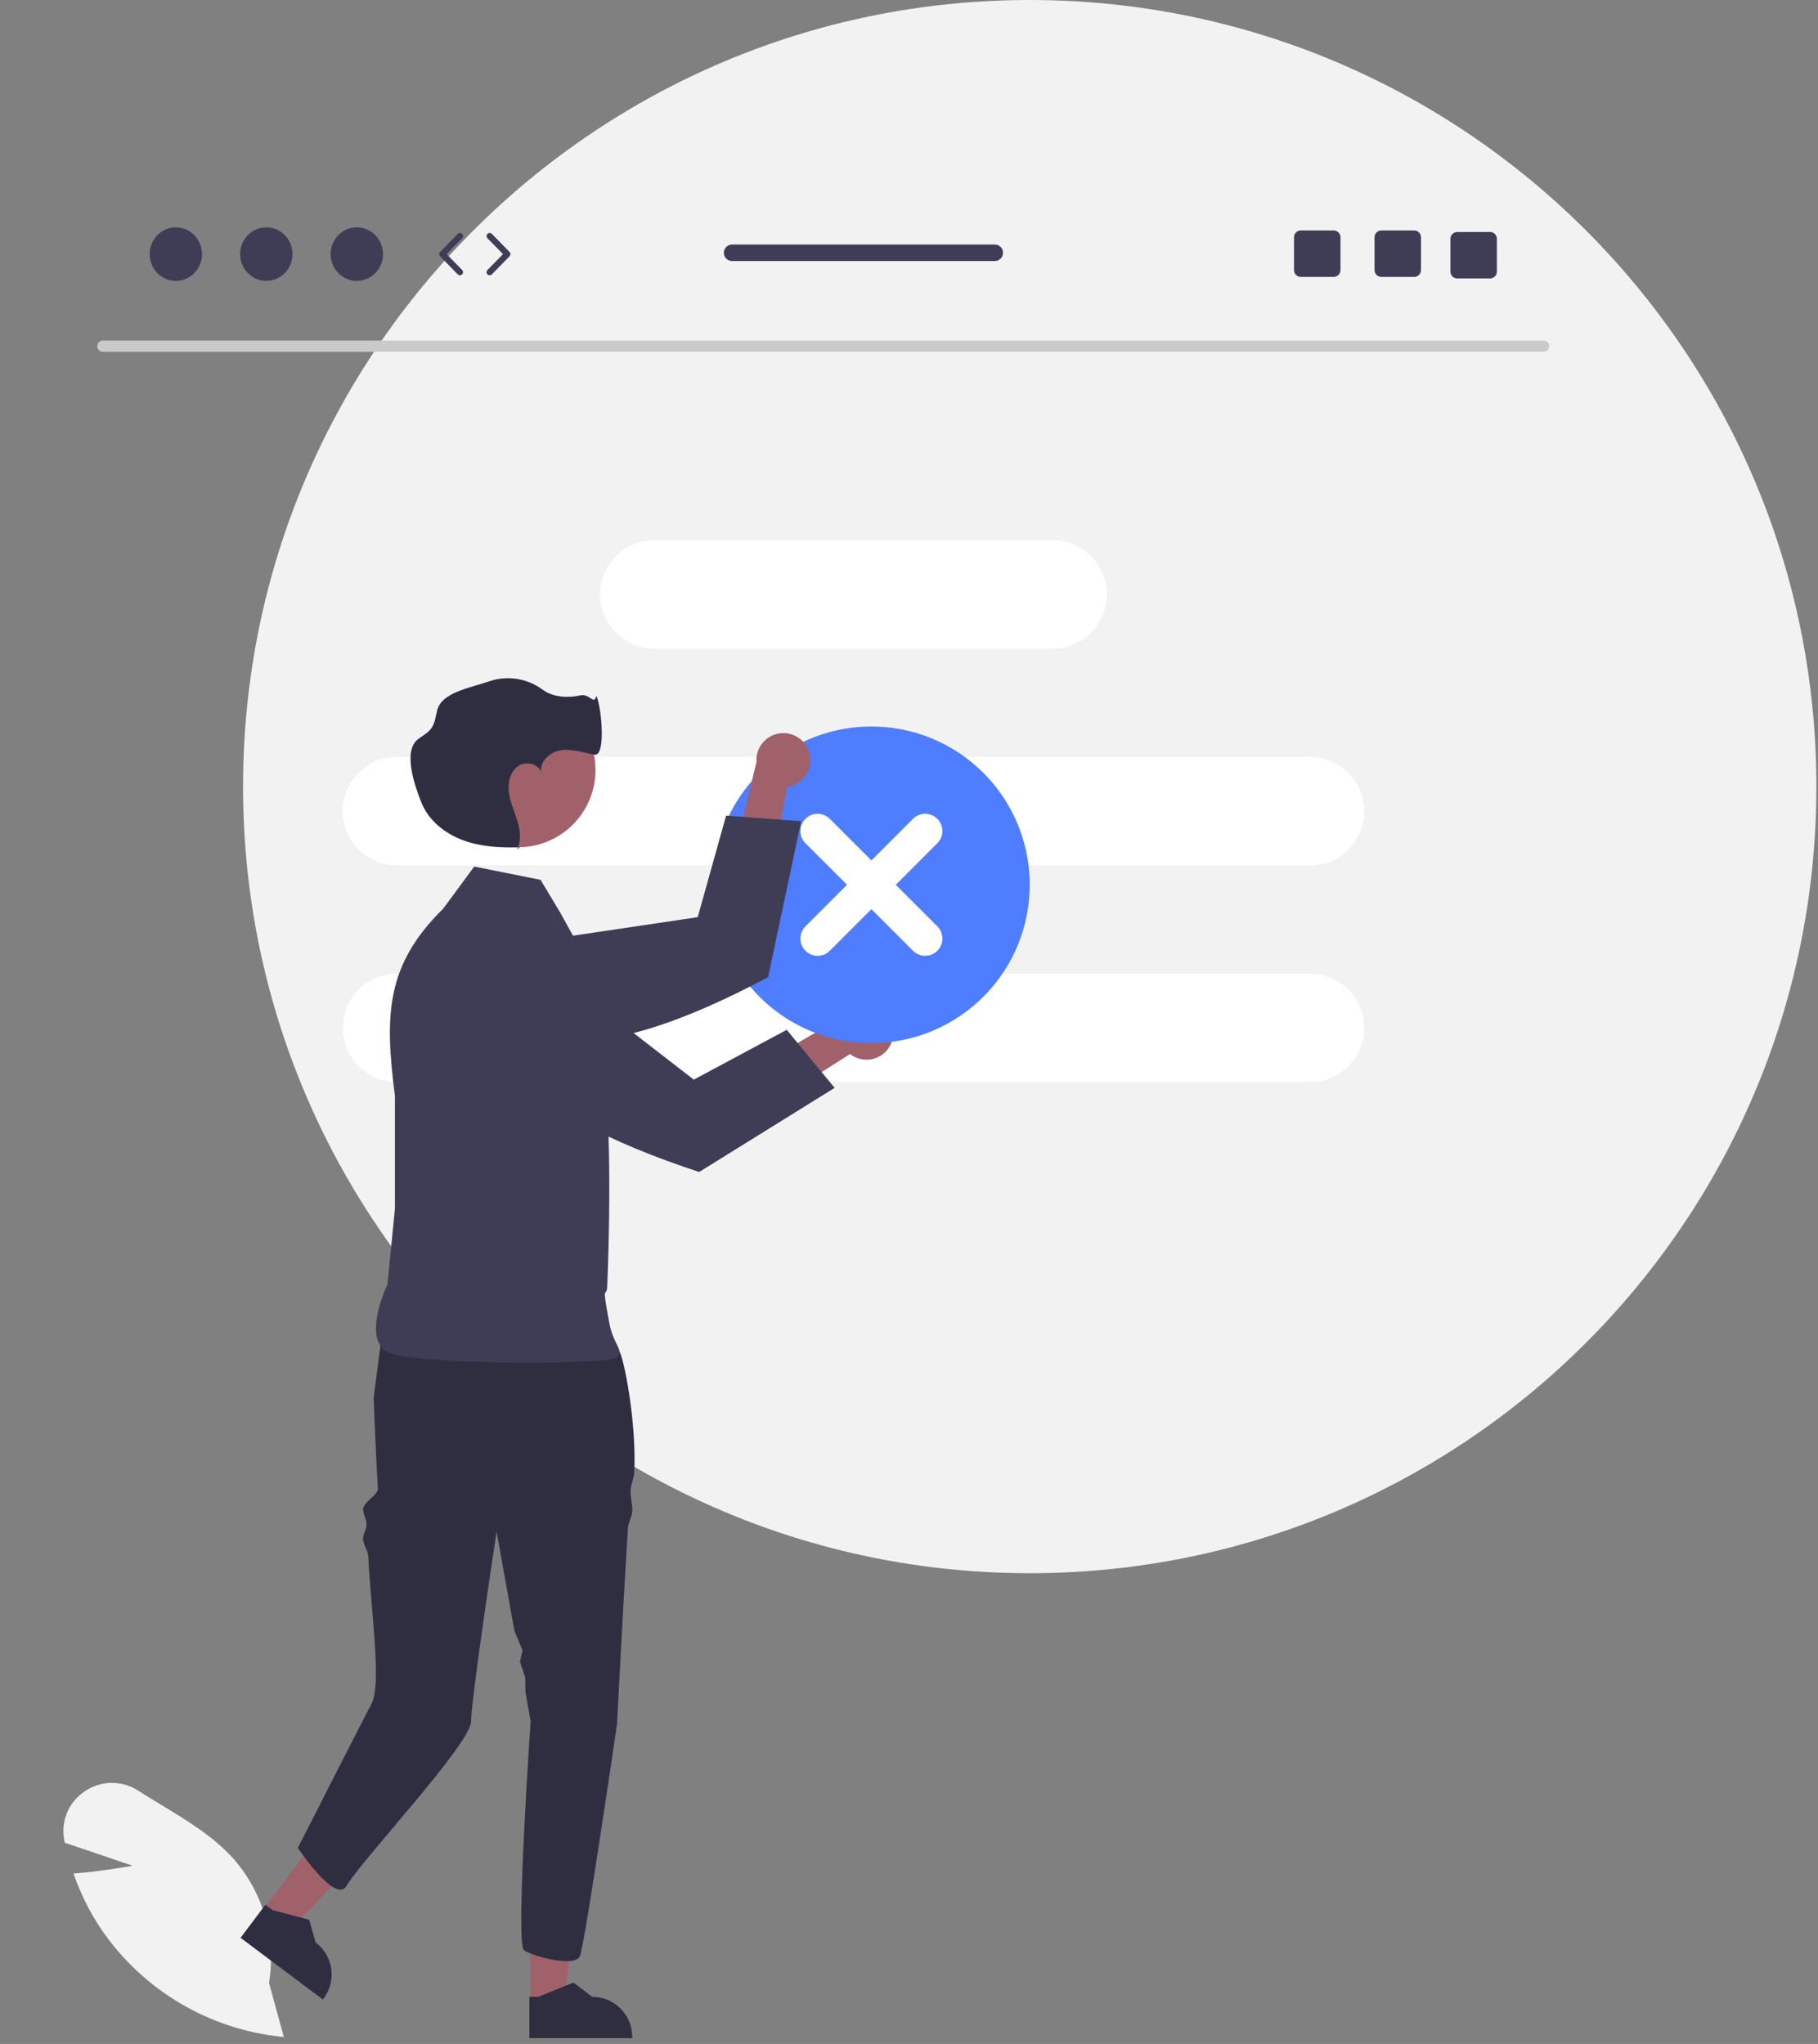<svg width="587" height="660" viewBox="0 0 587 660" fill="none" xmlns="http://www.w3.org/2000/svg">
<rect x="0" y="0" width="587" height="660" fill="#808080" stroke="none"/>
<g clip-path="url(#clip0_97_1810)">
<path d="M332.479 508C472.759 508 586.479 394.28 586.479 254C586.479 113.72 472.759 0 332.479 0C192.198 0 78.478 113.72 78.478 254C78.478 394.28 192.198 508 332.479 508Z" fill="#F2F2F2"/>
<path d="M498.464 113.588H33.171C32.173 113.567 31.381 112.741 31.403 111.743C31.424 110.775 32.203 109.996 33.171 109.975H498.464C499.461 109.996 500.253 110.823 500.232 111.82C500.211 112.788 499.431 113.568 498.464 113.588Z" fill="#CACACA"/>
<path d="M339.893 174.473H211.268C201.606 174.473 193.774 182.304 193.774 191.966V191.966C193.774 201.627 201.606 209.459 211.268 209.459H339.893C349.554 209.459 357.386 201.627 357.386 191.966C357.386 182.304 349.554 174.473 339.893 174.473Z" fill="white"/>
<path d="M128.175 244.445H422.985C432.647 244.445 440.478 252.277 440.478 261.939C440.478 271.6 432.647 279.432 422.985 279.432H128.175C118.514 279.432 110.682 271.6 110.682 261.939C110.682 252.277 118.514 244.445 128.175 244.445Z" fill="white"/>
<path d="M128.175 314.418H422.985C432.647 314.418 440.478 322.25 440.478 331.911C440.478 341.573 432.647 349.404 422.985 349.404H128.175C118.514 349.404 110.682 341.573 110.682 331.911C110.682 322.25 118.514 314.418 128.175 314.418Z" fill="white"/>
<path d="M91.641 657.759L90.947 657.691C67.406 655.263 46.126 642.602 32.758 623.073C29.097 617.631 26.136 611.751 23.944 605.569L23.733 604.979L24.357 604.929C31.803 604.33 39.454 603.066 42.852 602.465L20.938 595.04L20.802 594.389C19.503 588.285 22.048 582.005 27.231 578.527C32.427 574.883 39.318 574.766 44.635 578.233C47.021 579.757 49.516 581.266 51.93 582.727C60.223 587.743 68.798 592.93 75.228 600.028C84.977 611.006 89.251 625.798 86.858 640.283L91.641 657.759Z" fill="#F2F2F2"/>
<path d="M171.3 646.861L182.1 646.86L187.239 605.198L171.297 605.199L171.3 646.861Z" fill="#A0616A"/>
<path d="M170.919 658.128L204.133 658.127V657.707C204.133 650.567 198.345 644.78 191.205 644.779L185.138 640.177L173.818 644.78L170.918 644.78L170.919 658.128Z" fill="#2F2E41"/>
<path d="M84.741 616.945L93.38 623.426L122.493 593.185L109.741 583.619L84.741 616.945Z" fill="#A0616A"/>
<path d="M77.674 625.73L104.243 645.662L104.495 645.326C108.78 639.614 107.623 631.511 101.913 627.226L99.821 619.903L88.004 616.792L85.684 615.052L77.674 625.73Z" fill="#2F2E41"/>
<path d="M120.645 451.353C120.645 451.353 121.241 467.617 121.993 480.66C122.116 482.799 117.105 485.123 117.235 487.45C117.321 488.994 118.263 490.495 118.35 492.105C118.443 493.804 117.142 495.308 117.235 497.065C117.325 498.781 118.809 500.75 118.898 502.507C119.861 521.416 123.353 544.054 119.857 550.382C118.134 553.5 96.171 596.706 96.171 596.706C96.171 596.706 108.408 615.061 111.904 608.943C116.522 600.862 152.11 563.055 152.11 555.835C152.11 548.625 160.344 494.582 160.344 494.582L166.085 526.564L168.717 532.901L167.89 536.621L169.591 541.641L169.683 546.609L171.339 555.835C171.339 555.835 166.357 627.717 169.163 629.719C171.977 631.729 185.604 635.339 187.212 631.729C188.812 628.119 199.223 556.71 199.223 556.71C199.223 556.71 200.901 523.985 202.719 493.568C202.824 491.803 204.065 489.67 204.161 487.931C204.275 485.912 203.488 483.29 203.593 481.332C203.707 479.085 204.703 477.503 204.799 475.353C205.542 458.738 201.372 438.504 200.043 436.511C196.031 430.498 192.421 425.691 192.421 425.691C192.421 425.691 138.386 407.937 123.947 425.977L120.645 451.353Z" fill="#2F2E41"/>
<path d="M174.538 284.104L153.117 279.82L143.121 293.386C124.468 311.727 124.187 327.914 127.517 353.86V390.275L125.107 414.687C125.107 414.687 116.575 432.533 125.375 436.687C134.174 440.842 191.973 440.488 197.492 438.829C203.01 437.171 198.227 435.135 196.778 427.405C194.056 412.886 195.876 419.889 196.064 415.267C198.749 348.953 192.493 321.729 191.858 314.573L180.964 294.814L174.538 284.104Z" fill="#3F3D56"/>
<path d="M287.44 337.571C285.207 341.801 279.968 343.42 275.738 341.188C275.287 340.95 274.858 340.673 274.456 340.359L228.195 369.732L228.329 353.74L273.267 327.661C276.468 324.072 281.972 323.758 285.561 326.959C288.564 329.637 289.341 334.025 287.44 337.571Z" fill="#A0616A"/>
<path d="M157.625 302.624L152.358 302.066C147.492 301.561 142.717 303.646 139.779 307.557C138.653 309.041 137.845 310.74 137.404 312.549L137.4 312.563C136.079 318.009 138.151 323.715 142.659 327.044L160.849 340.456C173.614 357.704 197.605 369.148 225.747 378.445L269.49 351.279L254.018 332.54L224.015 348.62L179.416 314.096L179.391 314.075L162.416 303.139L157.625 302.624Z" fill="#3F3D56"/>
<path d="M167.3 273.585C181.096 273.585 192.28 262.401 192.28 248.605C192.28 234.809 181.096 223.625 167.3 223.625C153.504 223.625 142.32 234.809 142.32 248.605C142.32 262.401 153.504 273.585 167.3 273.585Z" fill="#A0616A"/>
<path d="M167.877 273.59C167.676 273.597 167.474 273.602 167.272 273.607C167.186 273.831 167.093 274.053 166.985 274.271L167.877 273.59Z" fill="#2F2E41"/>
<path d="M174.732 249.298C174.772 249.544 174.832 249.787 174.912 250.023C174.879 249.775 174.818 249.532 174.732 249.298Z" fill="#2F2E41"/>
<path d="M192.598 224.694C191.57 227.887 190.652 223.837 187.27 224.566C183.201 225.442 178.466 225.141 175.134 222.647C170.169 219.004 163.735 218.023 157.911 220.022C152.209 222.039 142.657 223.461 141.172 229.323C140.655 231.361 140.45 233.573 139.199 235.262C138.104 236.738 136.377 237.58 134.933 238.717C130.055 242.554 133.783 253.456 136.091 259.217C138.4 264.978 143.695 269.174 149.517 271.324C155.149 273.404 161.263 273.77 167.272 273.607C168.317 270.896 167.866 267.766 167.003 264.956C166.07 261.914 164.687 258.978 164.297 255.82C163.907 252.662 164.764 249.074 167.412 247.31C169.846 245.688 173.806 246.676 174.732 249.298C174.192 246.02 177.513 242.847 180.937 242.289C184.614 241.69 188.29 243.018 191.956 243.678C195.622 244.339 194.321 228.905 192.598 224.694Z" fill="#2F2E41"/>
<path d="M332.304 289.927C334.633 261.79 313.712 237.093 285.575 234.765C257.438 232.436 232.741 253.357 230.413 281.494C228.084 309.631 249.006 334.328 277.142 336.656C305.279 338.985 329.976 318.064 332.304 289.927Z" fill="#4E7DFF"/>
<path d="M294.786 264.411L281.358 277.839L267.93 264.411C265.756 262.237 262.232 262.237 260.058 264.411C257.884 266.584 257.884 270.109 260.058 272.282L273.486 285.711L260.058 299.139C257.886 301.315 257.89 304.839 260.065 307.011C262.238 309.179 265.757 309.179 267.93 307.011L281.358 293.582L294.786 307.011C296.962 309.182 300.486 309.179 302.658 307.003C304.827 304.83 304.827 301.312 302.658 299.139L289.23 285.711L302.658 272.282C304.832 270.109 304.832 266.584 302.658 264.411C300.484 262.237 296.96 262.237 294.786 264.411Z" fill="white"/>
<path d="M261.214 242.744C262.721 247.283 260.263 252.185 255.723 253.692C255.239 253.852 254.742 253.97 254.237 254.043L243.407 307.76L231.959 296.592L244.252 246.11C243.878 241.316 247.462 237.126 252.256 236.753C256.268 236.44 259.971 238.917 261.214 242.744Z" fill="#A0616A"/>
<path d="M146.125 312.225L142.076 315.639C138.343 318.801 136.542 323.689 137.33 328.518C137.621 330.357 138.288 332.117 139.288 333.687L139.296 333.7C142.311 338.423 147.863 340.878 153.386 339.931L175.656 336.089C196.941 338.819 221.808 329.429 247.999 315.558L258.679 265.186L234.446 263.378L225.278 296.16L169.49 304.442L169.457 304.446L149.814 309.124L146.125 312.225Z" fill="#3F3D56"/>
<path d="M56.777 90.703C61.447 90.703 65.234 86.833 65.234 82.058C65.234 77.284 61.447 73.413 56.777 73.413C52.106 73.413 48.32 77.284 48.32 82.058C48.32 86.833 52.106 90.703 56.777 90.703Z" fill="#3F3D56"/>
<path d="M85.991 90.703C90.661 90.703 94.447 86.833 94.447 82.058C94.447 77.284 90.661 73.413 85.991 73.413C81.32 73.413 77.534 77.284 77.534 82.058C77.534 86.833 81.32 90.703 85.991 90.703Z" fill="#3F3D56"/>
<path d="M115.205 90.703C119.875 90.703 123.661 86.833 123.661 82.058C123.661 77.284 119.875 73.413 115.205 73.413C110.534 73.413 106.748 77.284 106.748 82.058C106.748 86.833 110.534 90.703 115.205 90.703Z" fill="#3F3D56"/>
<path d="M148.516 88.891C148.256 88.891 147.997 88.79 147.801 88.59L142.095 82.757C141.714 82.369 141.714 81.748 142.095 81.359L147.801 75.526C148.188 75.132 148.822 75.126 149.215 75.511C149.61 75.897 149.617 76.53 149.231 76.925L144.209 82.058L149.231 87.192C149.617 87.586 149.61 88.22 149.215 88.606C149.021 88.796 148.768 88.891 148.516 88.891Z" fill="#3F3D56"/>
<path d="M158.104 88.891C157.852 88.891 157.599 88.796 157.405 88.606C157.01 88.22 157.003 87.587 157.389 87.192L162.411 82.058L157.389 76.925C157.003 76.53 157.01 75.897 157.405 75.511C157.799 75.124 158.433 75.131 158.819 75.526L164.524 81.359C164.905 81.748 164.905 82.369 164.524 82.757L158.819 88.59C158.623 88.79 158.364 88.891 158.104 88.891Z" fill="#3F3D56"/>
<path d="M456.614 74.414H446.004C444.794 74.414 443.814 75.394 443.814 76.604V87.224C443.814 88.434 444.794 89.414 446.004 89.414H456.614C457.824 89.414 458.814 88.434 458.814 87.224V76.604C458.814 75.394 457.824 74.414 456.614 74.414Z" fill="#3F3D56"/>
<path d="M430.614 74.414H420.004C418.794 74.414 417.814 75.394 417.814 76.604V87.224C417.814 88.434 418.794 89.414 420.004 89.414H430.614C431.824 89.414 432.814 88.434 432.814 87.224V76.604C432.814 75.394 431.824 74.414 430.614 74.414Z" fill="#3F3D56"/>
<path d="M481.114 74.914H470.504C469.294 74.914 468.314 75.894 468.314 77.104V87.724C468.314 88.934 469.294 89.914 470.504 89.914H481.114C482.324 89.914 483.314 88.934 483.314 87.724V77.104C483.314 75.894 482.324 74.914 481.114 74.914Z" fill="#3F3D56"/>
<path d="M321.192 78.954H236.382C234.902 78.954 233.712 80.154 233.712 81.624C233.712 83.094 234.902 84.294 236.382 84.294H321.192C322.662 84.294 323.862 83.094 323.862 81.624C323.862 80.154 322.662 78.954 321.192 78.954Z" fill="#3F3D56"/>
</g>
<defs>
<clipPath id="clip0_97_1810">
<rect width="586.479" height="659.298" fill="white"/>
</clipPath>
</defs>
</svg>
